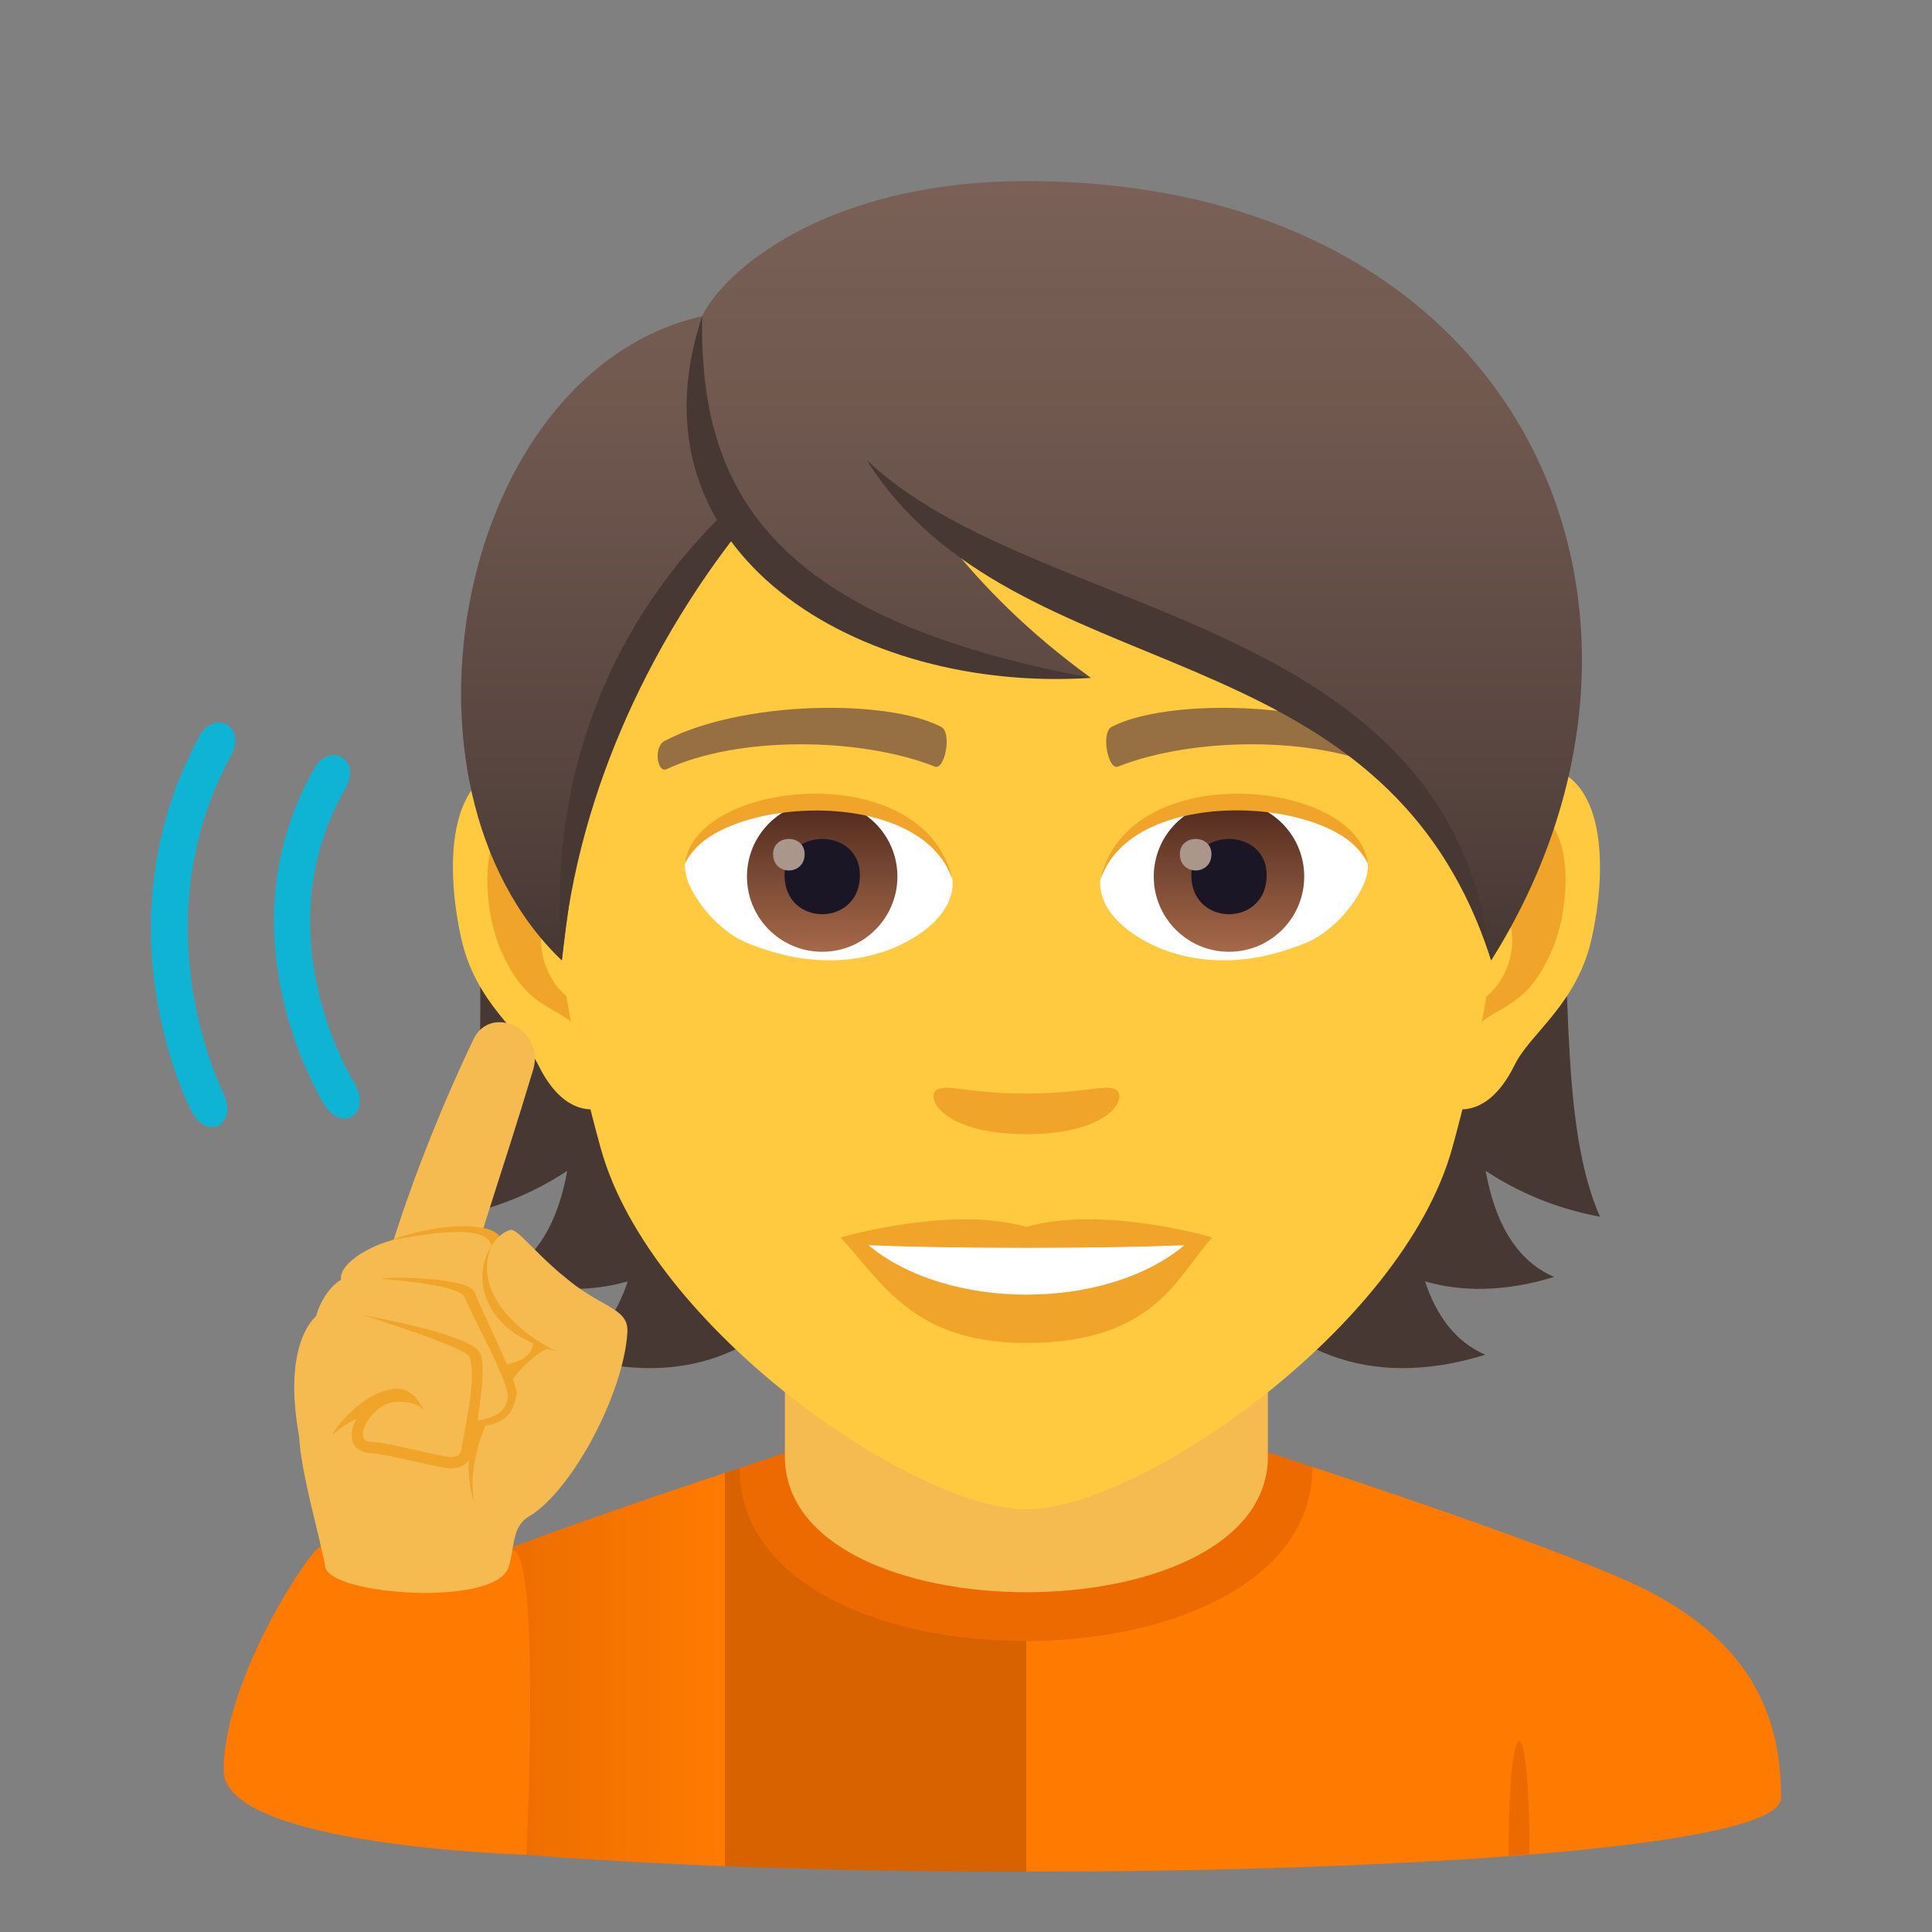 <?xml version="1.0" encoding="utf-8"?>
<!-- Generator: Adobe Illustrator 15.0.0, SVG Export Plug-In . SVG Version: 6.00 Build 0)  -->
<!DOCTYPE svg PUBLIC "-//W3C//DTD SVG 1.1//EN" "http://www.w3.org/Graphics/SVG/1.1/DTD/svg11.dtd">
<svg version="1.1" id="Layer_1" xmlns:x="http://ns.adobe.com/Extensibility/1.0/" xmlns:i="http://ns.adobe.com/AdobeIllustrator/10.0/" xmlns:graph="http://ns.adobe.com/Graphs/1.0/"
	 xmlns="http://www.w3.org/2000/svg" xmlns:xlink="http://www.w3.org/1999/xlink" xmlns:a="http://ns.adobe.com/AdobeSVGViewerExtensions/3.0/"
	 x="0px" y="0px" width="64px" height="64px" viewBox="0 0 64 64" enable-background="new 0 0 64 64" xml:space="preserve">
<rect x="0" y="0" width="64" height="64" fill="#808080" stroke="none"/>
<linearGradient id="SVGID_1_" gradientUnits="userSpaceOnUse" x1="9" y1="55.297" x2="59" y2="55.297">
	<stop  offset="0" style="stop-color:#D86100"/>
	<stop  offset="0.3" style="stop-color:#FF7A00"/>
	<a:midPointStop  offset="0" style="stop-color:#D86100"/>
	<a:midPointStop  offset="0.5" style="stop-color:#D86100"/>
	<a:midPointStop  offset="0.3" style="stop-color:#FF7A00"/>
</linearGradient>
<path fill="url(#SVGID_1_)" d="M13.432,52.718C15.934,51.43,24.5,48.63,24.5,48.63l18.977-0.035c0,0,8.662,2.827,11.148,4.12
	C58.24,54.588,59,57.144,59,59.56c0,3.254-50,3.254-50,0C9,57.141,9.807,54.584,13.432,52.718z"/>
<path fill="#ED6A00" d="M50.666,61.417l-0.693,0.066C49.973,56.449,50.666,56.383,50.666,61.417z"/>
<path fill="#ED6A00" d="M24.5,48.63c0,7.668,18.977,7.633,18.977-0.035l-1.707-0.566H26.311L24.5,48.63z"/>
<path fill="#F5BB51" d="M26,48.243c0,6.002,16,6.002,16,0c0-2.043,0-6.641,0-6.641H26C26,41.603,26,46.2,26,48.243z"/>
<path fill="#473834" d="M49.214,38.785c1.083,0.715,2.331,1.248,3.788,1.521c-2.587-5.888,1.313-18.237-6.682-27.311
	c-11.271,0.337-12.829,36.722,2.882,31.883c-1-0.433-1.628-1.315-1.995-2.43c1.211,0.347,2.626,0.358,4.275-0.148
	C50.17,41.734,49.502,40.398,49.214,38.785z"/>
<path fill="#473834" d="M20.923,12.995c-7.995,9.073-3.334,21.423-5.921,27.311c1.456-0.272,2.706-0.806,3.788-1.521
	c-0.288,1.613-0.957,2.949-2.269,3.515c1.647,0.507,3.063,0.495,4.273,0.148c-0.367,1.114-0.993,1.997-1.993,2.43
	C34.511,49.717,32.194,13.332,20.923,12.995z"/>
<path id="Path_118_" fill="#FFC940" d="M50.444,25.392c-2.546,0.308-4.383,8.816-2.783,11.061c0.225,0.314,1.536,0.813,2.509-1.168
	c0.538-1.097,2.093-2.012,2.573-4.276C53.361,28.109,52.978,25.085,50.444,25.392z"/>
<path id="Path_117_" fill="#FFC940" d="M17.561,25.392c2.546,0.308,4.384,8.816,2.782,11.061c-0.224,0.314-1.537,0.813-2.508-1.168
	c-0.539-1.097-2.094-2.012-2.574-4.276C14.644,28.109,15.028,25.085,17.561,25.392z"/>
<path id="Path_116_" fill="#F0A429" d="M50.375,27.023c-0.664,0.208-1.389,1.219-1.782,2.896c2.322-0.498,1.742,3.361-0.275,3.435
	c0.018,0.388,0.045,0.788,0.092,1.208c0.973-1.41,1.96-0.844,2.938-2.94C52.229,29.731,52.02,26.508,50.375,27.023z"/>
<path id="Path_115_" fill="#F0A429" d="M19.411,29.916c-0.394-1.674-1.116-2.685-1.78-2.892c-1.645-0.516-1.855,2.708-0.975,4.599
	c0.979,2.097,1.966,1.53,2.939,2.94c0.048-0.422,0.074-0.821,0.091-1.209C17.689,33.258,17.118,29.446,19.411,29.916z"/>
<path fill="#FFC940" d="M34.002,9.035C22.973,9.035,17.66,18,18.324,29.527c0.137,2.317,0.782,5.66,1.58,8.524
	C21.558,44.006,30.285,50,34.002,50c3.716,0,12.443-5.994,14.099-11.948c0.797-2.864,1.442-6.207,1.579-8.524
	C50.343,18,45.032,9.035,34.002,9.035z"/>
<path id="Path_114_" fill="#966F42" d="M45.983,24.543c-2.521-1.333-7.349-1.399-9.146-0.47c-0.386,0.179-0.131,1.443,0.193,1.323
	c2.505-0.99,6.548-1.012,8.893,0.084C46.236,25.623,46.366,24.728,45.983,24.543z"/>
<path id="Path_113_" fill="#966F42" d="M22.021,24.543c2.521-1.333,7.346-1.399,9.146-0.47c0.384,0.179,0.131,1.443-0.193,1.323
	c-2.51-0.99-6.546-1.012-8.894,0.084C21.768,25.623,21.639,24.728,22.021,24.543z"/>
<path id="Path_112_" fill="#F0A429" d="M36.979,36.107c-0.315-0.219-1.054,0.119-2.977,0.119c-1.921,0-2.66-0.338-2.977-0.119
	c-0.376,0.266,0.225,1.463,2.977,1.463C36.755,37.57,37.356,36.373,36.979,36.107z"/>
<path id="Path_111_" fill="#F0A429" d="M34.002,40.645c-2.48-0.727-6.156,0.346-6.156,0.346c1.4,1.523,2.426,3.496,6.156,3.496
	c4.273,0,5.001-2.241,6.157-3.496C40.159,40.99,36.481,39.913,34.002,40.645z"/>
<path id="Path_110_" fill="#FFFFFF" d="M28.77,41.248c2.601,2.178,7.851,2.193,10.467,0C36.465,41.366,31.56,41.367,28.77,41.248z"
	/>
<path id="Path_109_" fill="#FFFFFF" d="M31.548,29.085c0.095,0.729-0.401,1.593-1.773,2.241c-0.872,0.412-2.684,0.896-5.065-0.107
	c-1.067-0.448-2.108-1.849-2.015-2.622C23.985,26.167,30.34,25.811,31.548,29.085z"/>
<linearGradient id="Oval_1_" gradientUnits="userSpaceOnUse" x1="-423.412" y1="477.466" x2="-423.412" y2="478.225" gradientTransform="matrix(6.57 0 0 -6.57 2809.093 3168.528)">
	<stop  offset="0" style="stop-color:#A6694A"/>
	<stop  offset="1" style="stop-color:#4F2A1E"/>
	<a:midPointStop  offset="0" style="stop-color:#A6694A"/>
	<a:midPointStop  offset="0.5" style="stop-color:#A6694A"/>
	<a:midPointStop  offset="1" style="stop-color:#4F2A1E"/>
</linearGradient>
<circle id="Oval_14_" fill="url(#Oval_1_)" cx="27.236" cy="29.037" r="2.492"/>
<path id="Path_108_" fill="#1A1626" d="M25.989,28.991c0,1.725,2.497,1.725,2.497,0C28.486,27.391,25.989,27.391,25.989,28.991z"/>
<path id="Path_107_" fill="#AB968C" d="M25.609,28.293c0,0.723,1.046,0.723,1.046,0C26.655,27.623,25.609,27.623,25.609,28.293z"/>
<path id="Path_106_" fill="#F0A429" d="M31.56,29.182c-1.013-3.252-7.924-2.772-8.865-0.585
	C23.042,25.796,30.696,25.057,31.56,29.182z"/>
<path id="Path_105_" fill="#FFFFFF" d="M36.456,29.085c-0.095,0.729,0.401,1.593,1.773,2.241c0.872,0.412,2.684,0.896,5.065-0.107
	c1.069-0.448,2.108-1.849,2.015-2.622C44.021,26.167,37.664,25.811,36.456,29.085z"/>
<linearGradient id="Oval_2_" gradientUnits="userSpaceOnUse" x1="-424.059" y1="477.466" x2="-424.059" y2="478.225" gradientTransform="matrix(6.57 0 0 -6.57 2826.823 3168.528)">
	<stop  offset="0" style="stop-color:#A6694A"/>
	<stop  offset="1" style="stop-color:#4F2A1E"/>
	<a:midPointStop  offset="0" style="stop-color:#A6694A"/>
	<a:midPointStop  offset="0.5" style="stop-color:#A6694A"/>
	<a:midPointStop  offset="1" style="stop-color:#4F2A1E"/>
</linearGradient>
<circle id="Oval_13_" fill="url(#Oval_2_)" cx="40.712" cy="29.037" r="2.492"/>
<path id="Path_104_" fill="#1A1626" d="M39.464,28.991c0,1.725,2.497,1.725,2.497,0C41.961,27.391,39.464,27.391,39.464,28.991z"/>
<path id="Path_103_" fill="#AB968C" d="M39.085,28.293c0,0.723,1.046,0.723,1.046,0C40.131,27.623,39.085,27.623,39.085,28.293z"/>
<path id="Path_102_" fill="#F0A429" d="M36.445,29.182c1.012-3.251,7.919-2.786,8.864-0.585
	C44.96,25.796,37.308,25.057,36.445,29.182z"/>
<linearGradient id="SVGID_2_" gradientUnits="userSpaceOnUse" x1="39.523" y1="31.818" x2="39.523" y2="6" gradientTransform="matrix(1 0 0 1 -5.686 0)">
	<stop  offset="0" style="stop-color:#473834"/>
	<stop  offset="0.272" style="stop-color:#594640"/>
	<stop  offset="0.723" style="stop-color:#715950"/>
	<stop  offset="1" style="stop-color:#7A6056"/>
	<a:midPointStop  offset="0" style="stop-color:#473834"/>
	<a:midPointStop  offset="0.4" style="stop-color:#473834"/>
	<a:midPointStop  offset="1" style="stop-color:#7A6056"/>
</linearGradient>
<path fill="url(#SVGID_2_)" d="M34.004,6c-6.712,0-10.064,3.035-10.744,4.473c-8.113,1.852-10.723,15.515-4.649,21.345
	c0.755-6.211,1.48-10.202,5.617-14.405c2.412,3.227,7.424,5.042,11.91,5.042c-2.124-1.541-3.573-3.051-4.71-4.458
	c7.493,3.433,15.885,5.63,17.968,13.821C56.604,20.359,50.616,6,34.004,6z"/>
<path fill="#FF7A00" d="M7.411,58.652c0-2.849,2.467-6.682,3.031-7.275c1.053-1.104,5.824-0.666,6.635,0.021
	s0.358,10.043,0.358,10.043S7.411,61.161,7.411,58.652z"/>
<path fill="#F5BB51" d="M18.604,42.221c-1.18,0.689-5.258,1.887-7.215,1.109c-0.703-0.279-2.121,0.73-1.479,4.266v0.002
	c0.061,1.221,0.695,3.324,0.865,4.313c0.162,0.93,5.635,1.336,6.076,0c0.201-0.613,0.086-1.33,0.666-1.674
	c1.449-0.855,3.16-4.129,3.266-6.115C20.827,43.297,19.864,43.33,18.604,42.221z"/>
<path fill="#F5BB51" d="M12.815,41.791c0.924-3.057,2.07-5.686,2.865-7.355c0.572-1.203,2.389-0.35,1.979,1.01
	c-1.043,3.459-1.85,5.715-1.947,6.346C15.612,42.42,12.815,41.791,12.815,41.791z"/>
<path fill="#F0A429" d="M17.724,44.549l0.457,0.102c-1.227,0.518-2.885,3.195-2.457,5.17C14.979,47.756,16.468,45.148,17.724,44.549
	z"/>
<path fill="#F5BB51" d="M11.483,42.723c-0.648-0.602,0.502-1.314,1.279-1.572c1.838-0.613,3.631-0.611,3.809-0.1
	s1.498,3.111,1.309,3.443C16.591,46.746,13.03,44.15,11.483,42.723z"/>
<path fill="#F0A429" d="M16.571,41.008c-0.178-0.512-1.975-0.553-3.656,0.092c1.893-0.387,3.16-0.414,3.338,0.098
	s1.439,2.725,1.408,3.264c-0.051,0.932-1.668,0.68-1.566,0.992c1.379,0.029,1.754-0.6,1.861-1.037
	C18.046,44.047,16.749,41.52,16.571,41.008z"/>
<path fill="#F5BB51" d="M18.427,44.764c-3.129-1.102-2.627-3.656-1.537-4.018c0.266-0.09,0.857,0.865,2.334,1.971
	C19.468,42.898,18.521,44.717,18.427,44.764z"/>
<path fill="#F0A429" d="M16.278,41.283c-0.639,0.945-0.389,2.84,2.148,3.48C16.903,43.998,15.702,42.652,16.278,41.283z"/>
<path fill="#F5BB51" d="M10.64,44.529c-0.65-0.6,0.303-2.352,1.119-2.262c2.178,0.238,3.791,0.078,3.969,0.592
	c0.176,0.512,1.498,3.111,1.309,3.441C15.747,48.555,12.187,45.959,10.64,44.529z"/>
<path fill="#F0A429" d="M15.728,42.816c-0.178-0.512-2.775-0.518-3.066-0.467c-0.201,0.033,2.572,0.143,2.748,0.654
	c0.178,0.514,1.438,2.725,1.408,3.266c-0.051,0.93-1.393,0.676-1.293,0.988c1.379,0.029,1.482-0.598,1.588-1.035
	C17.202,45.855,15.903,43.328,15.728,42.816z"/>
<path fill="#F0A429" d="M15.905,44.822c-0.324-0.641-3.854-1.25-3.854-1.25s3.369,1.055,3.498,1.373
	c0.273,0.688-0.23,2.746-0.252,2.99s-0.123,0.33-0.393,0.33c-0.279,0-2.131-0.504-2.637-0.504c-0.604,0,0.008-1.262,0.834-1.322
	c0.711-0.049,0.939,0.285,0.939,0.285s-0.303-0.775-0.949-0.719c-1.121,0.098-2.066,1.41-2.063,1.506
	c0.439-0.379,0.783-0.506,0.783-0.506c-0.447,0.834,0.125,1.133,0.455,1.133c0.455,0,2.307,0.504,2.637,0.504
	c0.586,0,0.742-0.367,0.768-0.676C15.696,47.73,16.177,45.357,15.905,44.822z"/>
<path fill="#0FB4D4" d="M10.419,25.443c-3.131,5.473,0.174,10.905,0.314,11.133c0.619,0.992,1.604,0.276,0.99-0.721
	c-0.123-0.199-3.006-4.968-0.291-9.718C12.003,25.145,10.921,24.559,10.419,25.443z"/>
<path fill="#0FB4D4" d="M6.613,24.376C3.228,30.61,6.202,36.54,6.331,36.788c0.544,1.058,1.586,0.435,1.044-0.62
	c-0.027-0.057-2.761-5.542,0.271-11.125C8.19,24.041,7.099,23.487,6.613,24.376z"/>
<path fill="#473834" d="M23.26,10.472c-0.103,5.72,2.208,10,12.879,11.982C28.488,22.97,20.639,18.348,23.26,10.472z"/>
<path fill="#473834" d="M23.93,17.048c-2.786,2.746-5.913,7.504-5.319,14.77c0.554-6.005,3.313-10.949,5.811-14.153
	C24.244,17.472,24.08,17.266,23.93,17.048z"/>
<path fill="#473834" d="M28.707,15.235c5.595,5.341,19.345,4.994,20.688,16.582C45.808,20.546,33.649,23.074,28.707,15.235z"/>
</svg>
